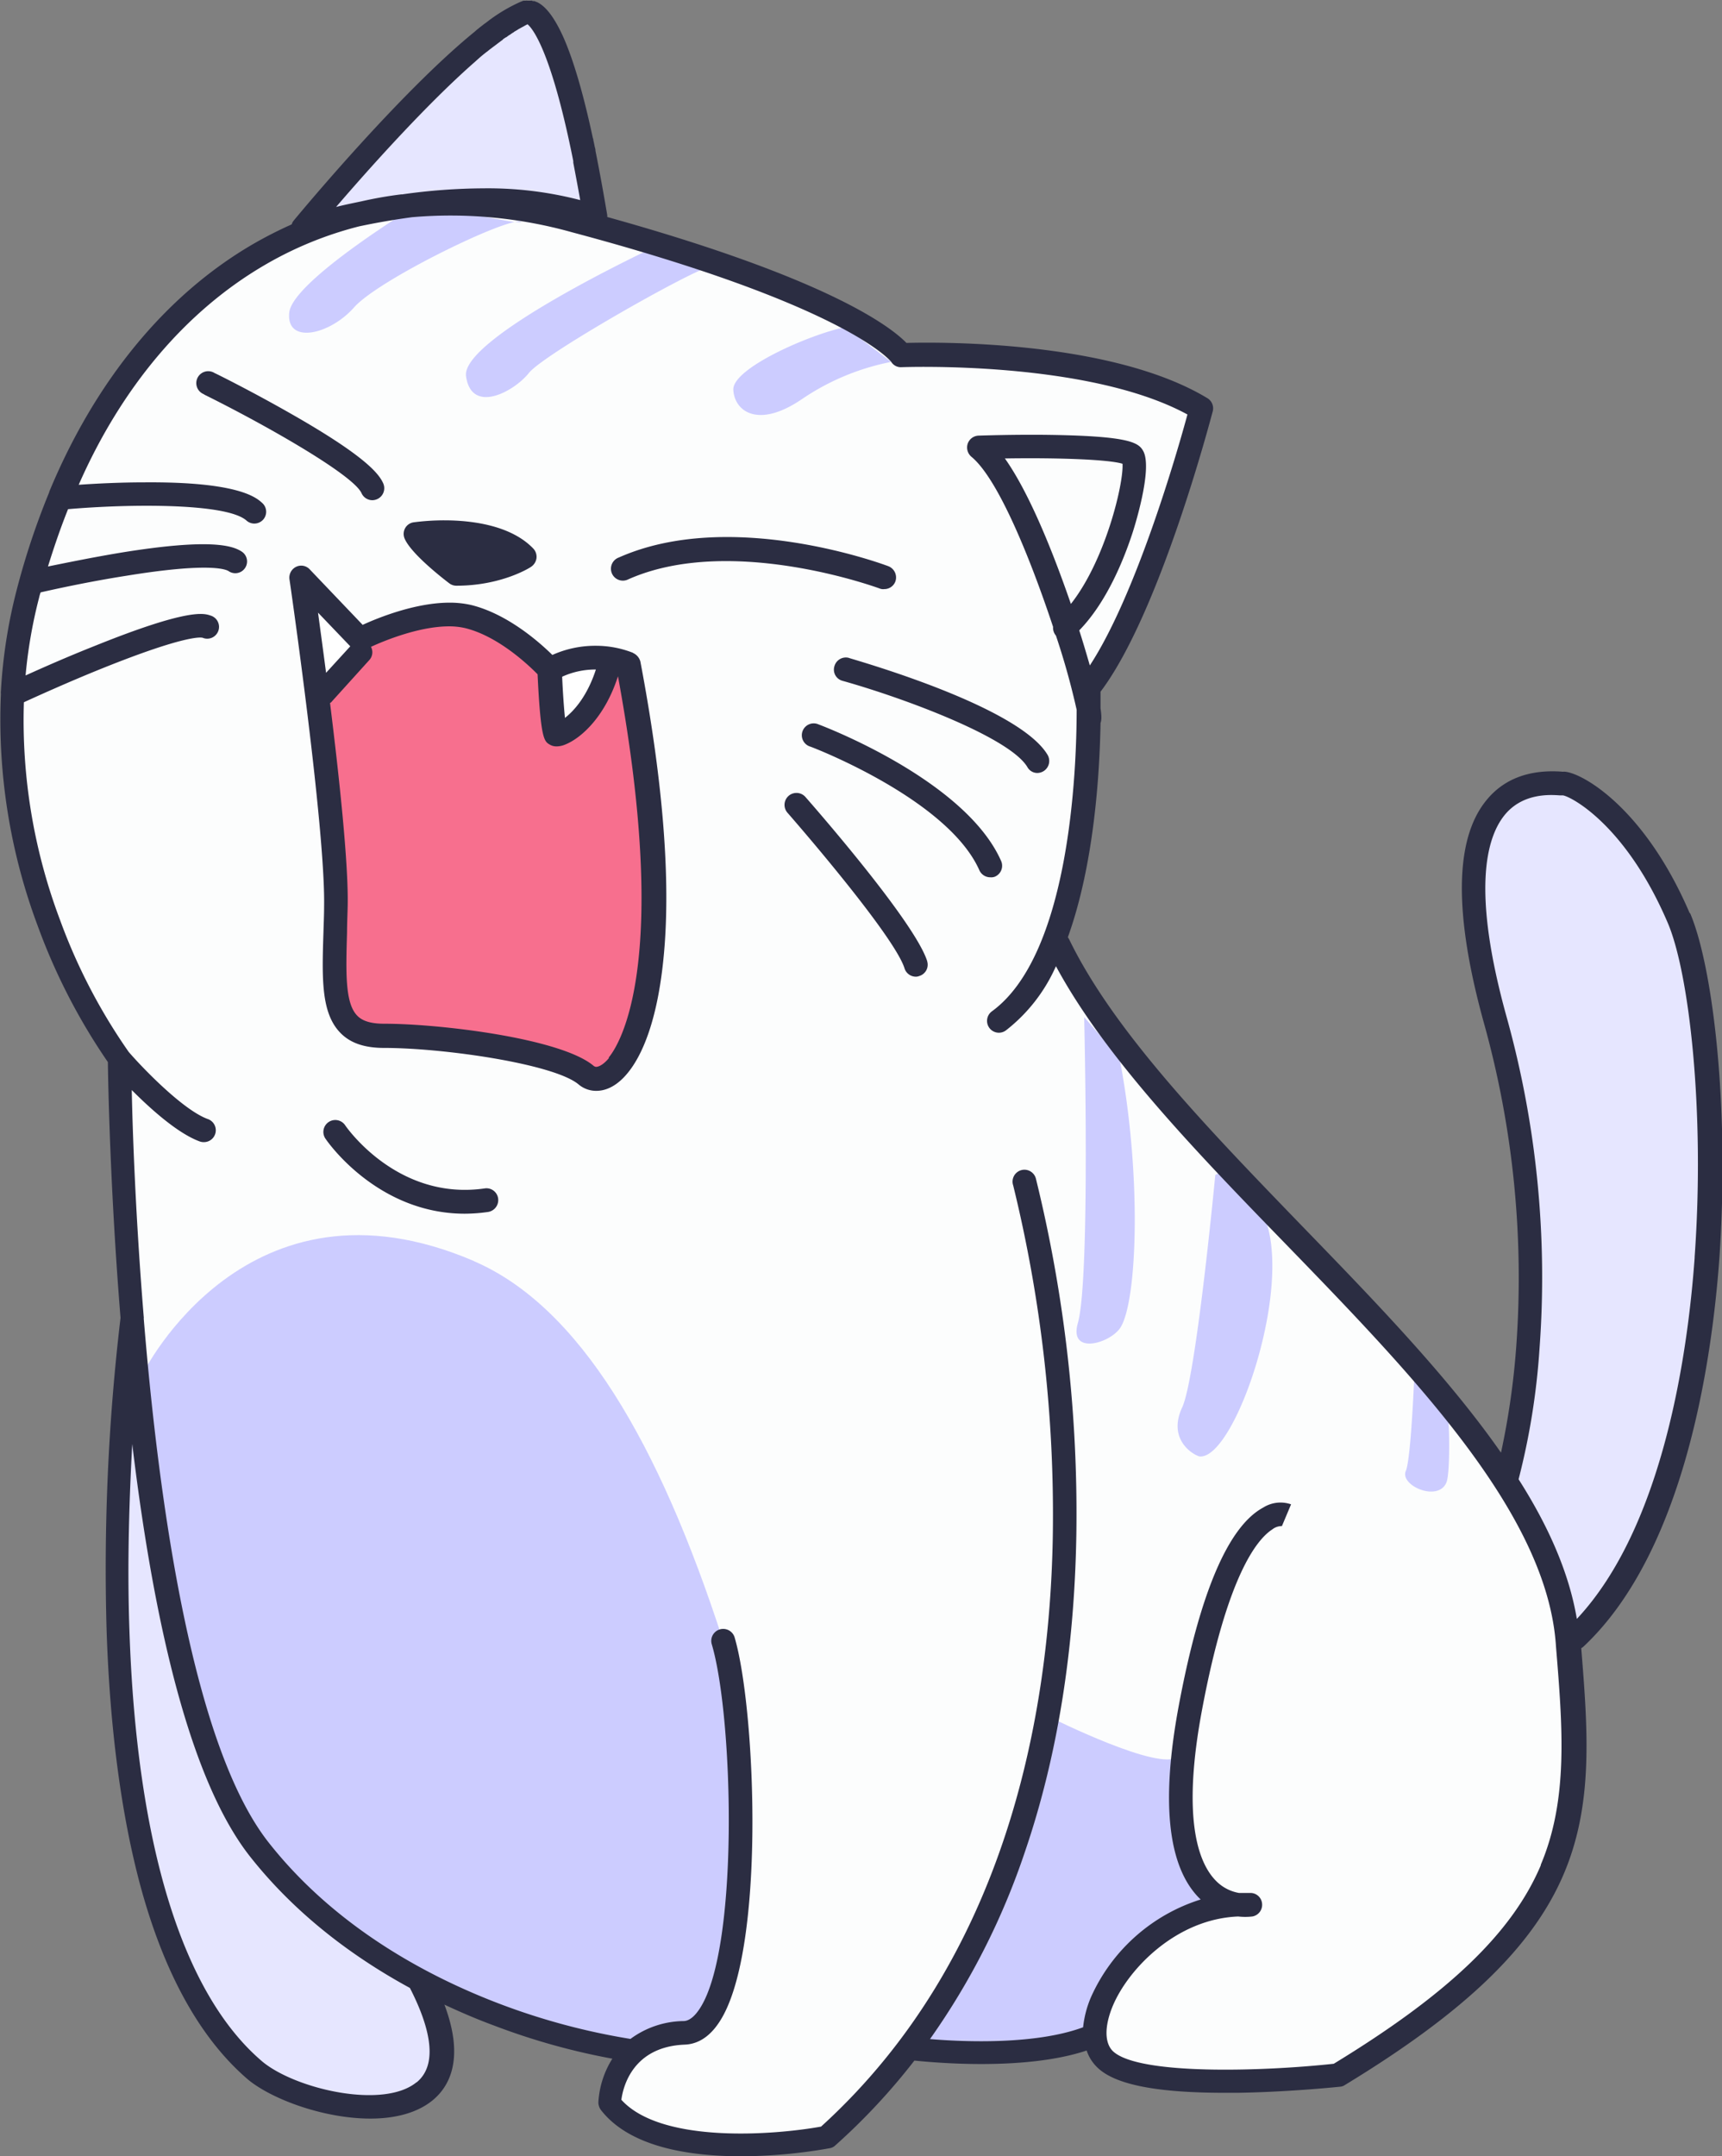 <svg xmlns="http://www.w3.org/2000/svg" viewBox="0 0 325.16 407"><rect x="0" y="0" width="325.16" height="407" fill="#808080" stroke="none"/><defs><style>.cls-1{fill:#fcfdfd;}.cls-2{fill:#e6e6ff;}.cls-3{fill:#f76f8e;}.cls-4{fill:#fff;}.cls-5{fill:#ccf;}.cls-6{fill:#2b2d42;}</style></defs><g id="Calque_2" data-name="Calque 2"><g id="Calque_1-2" data-name="Calque 1"><path class="cls-1" d="M252.59,391.74c-35,9.67-46.26-7.44-46.26-7.44l-34.51,2.43L156,403.42c-22.12,6.05-41-6.45-41-6.45l4.2-10A115.45,115.45,0,0,1,99,382.12c-22.9-6.87-36.14-16.16-44.78-27.06-1.81-1.89-3.54-3.86-5.22-6C23.9,317.31,22.5,205.91,22.42,200v-.29c-.66-.91-25.33-33.93-19.41-76.86A95,95,0,0,1,15.92,83.81C24.48,67.65,36.4,54.53,51.41,46.59c3.46-2.34,5.64-3.49,5.64-3.49,2.59-.74,5.18-1.4,7.77-1.89,12.91-3.71,27.55-3.91,43.8.41C162.94,56.09,170.18,67,170.18,67s37.42-1.6,56.75,10.08v.08a99,99,0,0,1-3.21,11.14c-3.86,12.54-10.73,32.28-18.09,41.5,4.4,11.39-5.64,48.48-5.64,48.48,3.21,13.08,75.67,89.94,84.51,101.21s12.79,29.77,12.79,29.77c8,62-44.7,82.49-44.7,82.49Z"/><path class="cls-2" d="M297.29,309.25l-12.87-29.77s11.68-37.84-2-86.94,10.85-44.66,12.87-44.66,13.28,5.63,21.71,25.37,12.09,106.23-19.7,136ZM41.5,338.65C36.65,327,24.85,248.72,24.85,248.72S10,358.76,48.17,391c10.56,8.6,47.12,15.79,30.59-15.71,0,0-32.45-24.92-37.26-36.6ZM99.12,2.3C86.33,7.69,57,43.14,57,43.14S89,32.73,112.36,41C105.37-1.4,99.12,2.3,99.12,2.3Z"/><path class="cls-3" d="M110.63,202.9c-5.39-4.56-27-7.4-38.12-7.4s-9.38-9.37-9.09-24.47-6.54-62-6.54-62L68,120.7s12.25-6.25,20.48-4.28,15.38,10,15.38,10a17.73,17.73,0,0,1,14.8-1.15C131.11,191.27,116.06,207.47,110.63,202.9Z"/><path class="cls-4" d="M56.84,109l11.23,14.1-7,7.74Zm47,17.35s.49,11.85,1.23,12.26,6.95-2.43,9.87-12.38c0,0-8.27-1.44-11.1.12Z"/><path class="cls-5" d="M236.1,359.54s-18.18,3.87-21.59,10.41-8.18,14.35-8.18,14.35-27.39,5.8-34.51,2.43c0,0,25.87-43.8,26.45-62.59,0,0,21,10.52,24.18,7.4s1.15,19.61,4.27,22.49,9.38,5.51,9.38,5.51ZM89.54,238.06C46.52,219.56,27,259.24,27,259.24s1.89,55.23,17.56,83,63.78,44.45,74.59,44.78,17.93-11.76,17.93-11.76c7.24-14.1-.57-65.63-.57-65.63-12.09-37.38-27.14-63-47-71.56Z"/><path class="cls-5" d="M159.65,61.77l8.64,6.54a45.43,45.43,0,0,0-16.82,7c-8.35,5.71-12.79,2.3-13-1.73s14.35-10.44,21.18-11.84ZM204.72,192s1.2,49.31-1.19,57.74c-1.77,6.17,6.17,3.83,8.06.82,3.21-5.14,4-29.15-.21-50.91Zm24.76,29.78s-3.62,38.24-6.25,43.88,1.4,8.63,3.21,9.25c6.21.86,16.69-28.38,13.07-42.85s-10-10.28-10-10.28ZM88,71c1,7.24,9,3,11.89-.62s31.38-19.69,34-19.94c-1.65-.49-10.69-3.62-10.69-3.62S87,63.78,88,71Zm46.1-20.52H134C134.2,50.58,134.28,50.58,134.11,50.5ZM98.29,41.86a2.12,2.12,0,0,0-1.11,0C98.25,42,98.79,42.07,98.29,41.86ZM79.17,38.45S55.24,52.93,54.62,59s7.65,4.24,12.26-1c4.23-4.77,24.84-15,30.26-16.08C92.83,41.25,79.17,38.45,79.17,38.45ZM273.32,267c-.41-1.2-6.25-7.65-6.25-7.65s-.62,16-1.61,18.3c-1.19,2.75,6.05,5.92,7.65,2.22.74-1.65.62-11.68.21-12.87Z"/><path class="cls-6" d="M319.05,172.35c-8.64-20.15-20.65-26.69-23.77-26.69a1,1,0,0,1-.33,0c-6.17-.45-11,1.36-14.27,5.39-6.05,7.36-6.17,21.54-.45,42.15a179,179,0,0,1,6.08,60.94,144.6,144.6,0,0,1-2.88,20.07c-10.07-14.43-24-28.79-37.67-42.89-17.39-18-35.4-36.52-43.87-54-.09-.16-.17-.28-.25-.41,5-13.86,6-31,6.17-40.34a.14.14,0,0,1,0-.08c.12-.37.29-.87,0-2.8,0-1.36,0-2.42,0-3.12C219,115.76,228.57,79.2,229,77.64a2.24,2.24,0,0,0-1-2.47c-18-10.89-50.38-10.61-56.84-10.44-3-3.09-14.8-12.17-56.5-23.77a1.17,1.17,0,0,0,0-.37c-.74-4.4-1.48-8.43-2.22-12.13v-.08c0-.29-.12-.54-.17-.83s-.16-.78-.24-1.15c0-.12,0-.2-.08-.33-1.77-8.26-3.62-14.6-5.51-18.91-1.65-3.71-3.34-6-5.1-6.79h-.05a1.59,1.59,0,0,0-.41-.16s-.08,0-.16,0-.17,0-.25-.08a.7.7,0,0,0-.29,0H100c-.12,0-.25,0-.37,0a1.17,1.17,0,0,0-.37,0h0c-.12,0-.21,0-.33,0h0c-.21,0-.37.13-.54.17A30.85,30.85,0,0,0,92.7,3.58s-.08.08-.12.08L92,4.11c-.12.08-.2.17-.33.25s-.29.2-.45.33l-.53.41c-.09.08-.17.12-.25.2-.25.21-.54.42-.78.66C75.43,17.52,56.43,40.47,55.44,41.66a3.14,3.14,0,0,1-.24.33.14.14,0,0,1,0,.08,1.63,1.63,0,0,0-.13.29,78.17,78.17,0,0,0-7.4,3.78C31.18,55.76,17.94,72,9.3,92.82c0,0,0,0,0,.08a141.88,141.88,0,0,0-6.17,18.54A97.5,97.5,0,0,0,.17,130.49a2.37,2.37,0,0,0,0,.53,111,111,0,0,0,7,43.88,114.42,114.42,0,0,0,13.2,25.58c.05,4,.42,24,2.39,48.28a402.32,402.32,0,0,0-2.63,59c.61,18.46,2.75,34.58,6.29,47.87,4.52,16.86,11.43,29.28,20.52,37,4.57,3.7,14.31,7.28,23,7.28,4.52,0,8.76-1,11.76-3.46,3.29-2.71,6-8,2.22-18.05,3.25,1.52,6.37,2.84,9.25,3.9a127,127,0,0,0,22.46,6.3,17.27,17.27,0,0,0-2.64,8.22,2.47,2.47,0,0,0,.46,1.44c5.47,7.07,16.77,8.76,26.48,8.76a96.47,96.47,0,0,0,16.74-1.52,2,2,0,0,0,1.07-.54,119.74,119.74,0,0,0,14.92-16c2,.2,6.83.65,12.63.65,6.33,0,13.82-.53,19.9-2.55a7.84,7.84,0,0,0,2.26,3.42c3.42,3.08,11.23,4.56,23.77,4.56h2.55c10-.16,19.21-1.15,19.29-1.15a1.83,1.83,0,0,0,.91-.33c22.74-13.82,35.49-26.11,41.32-39.85,5.56-13.12,4.57-26.81,3.29-42.6a1.57,1.57,0,0,0,.42-.29c19-17.81,24.22-53.54,25.66-73.24,2-29.16-1.32-55.35-5.51-65.18ZM89.54,11.8l0,0c.24-.2.49-.45.74-.66a0,0,0,0,0,0,0c.49-.45,1-.86,1.52-1.27,0,0,.08-.08.12-.08l.62-.5s.08-.08.12-.08c.46-.37,1-.74,1.4-1.07a.83.83,0,0,0,.17-.12l.49-.37A.76.76,0,0,0,95,7.4,6.61,6.61,0,0,1,95.62,7s.08,0,.13-.08a4.86,4.86,0,0,1,.53-.37c.08,0,.16-.12.25-.17l.37-.24c.08,0,.16-.13.24-.17l.41-.24a2.75,2.75,0,0,0,.33-.21c.13-.08.25-.12.37-.21a1.77,1.77,0,0,0,.29-.16A2.3,2.3,0,0,0,98.83,5a1.46,1.46,0,0,0,.29-.17l.24-.12.25-.13c.91.74,4.4,4.86,8.51,25.17l.13.66c0,.08,0,.21,0,.29.41,2.18.86,4.52,1.31,7.07a69.15,69.15,0,0,0-18.26-2.22,112.36,112.36,0,0,0-15.42,1.15.36.36,0,0,0-.2,0A75.28,75.28,0,0,0,68.27,38c-1.76.37-3.41.7-4.81,1.07C69.47,32.08,80.36,19.86,89.54,11.8ZM78.64,393.06c-6.25,5.1-22.66,1.32-29-3.83-15.13-12.74-23.85-40.91-25.2-81.46-.46-12.91,0-25.21.53-35.2,4.69,38.94,12.17,65.14,22.29,77.93,8.84,11.18,19.86,19.16,30.14,24.75,3.17,6.17,5.84,14.07,1.28,17.81Zm212.32-41c-5.39,12.75-17.44,24.3-39.11,37.5-13.69,1.48-36.68,2.14-41.62-2.3-1.68-1.52-1.72-4.73-.12-8.59,2.92-7,12-16.45,23.69-16.91a11.74,11.74,0,0,0,2.67,0,2.23,2.23,0,0,0,1.85-2.34,2.2,2.2,0,0,0-2.1-2.1c-.74,0-1.52,0-2.26,0a8,8,0,0,1-4.36-2.3c-3.33-3.37-6.5-11.76-2.59-32.45,4.73-25.12,10.32-32,13.24-33.88a2.87,2.87,0,0,1,1.94-.62.38.38,0,0,0-.13,0l1.73-4.11a6.11,6.11,0,0,0-5.26.61c-6.58,3.54-11.93,16-15.92,37.26-3.41,18.14-2.14,30.35,3.78,36.4l.33.32A33.78,33.78,0,0,0,206,377a19.62,19.62,0,0,0-1.48,5.67c-9,3.34-22.62,2.76-28.91,2.23a136,136,0,0,0,17.93-35.37c6.08-17.77,9.33-37.88,9.7-59.71a264.4,264.4,0,0,0-7.61-67.24,2.24,2.24,0,1,0-4.31,1.19,260.66,260.66,0,0,1,7.48,66c-.53,33.35-8.6,79.73-43.76,111.65-8.59,1.56-30.1,3.33-37.71-5.06.33-2.51,2.18-10,11.93-10.41,2.43-.08,4.56-1.39,6.29-3.86,9.17-12.87,7.16-59.43,3.17-73a2.25,2.25,0,0,0-4.32,1.28c4.11,13.82,5.26,58.27-2.51,69.13-1.36,1.93-2.47,2-2.84,2a17.21,17.21,0,0,0-10,3.37,126.24,126.24,0,0,1-24.59-6.58c-12.79-4.85-30.72-14-43.68-30.43-14.26-18-20.72-63.29-23.64-99a.7.7,0,0,0,0-.29c-1.52-18.63-2.1-34.67-2.26-42.81,3.53,3.54,8.67,8.18,12.83,9.7a2.16,2.16,0,0,0,.78.13,2.24,2.24,0,0,0,.74-4.36c-4.65-1.69-12.3-9.62-14.93-12.67a108,108,0,0,1-13-25,106.76,106.76,0,0,1-6.79-41c2.51-1.15,8.51-3.87,14.85-6.42,15.75-6.33,18.62-5.84,18.91-5.75a2.23,2.23,0,1,0,1.48-4.2c-1.23-.41-4.07-1.44-21.92,5.76-5.05,2-9.91,4.15-13,5.55a91,91,0,0,1,2.55-14.68,7.94,7.94,0,0,1,.29-1c2.13-.49,8.92-2,16.08-3.12,15.91-2.6,19-1.2,19.45-.87a2.22,2.22,0,1,0,2.46-3.7c-1.8-1.19-6.12-2.51-22.65.16-5.52.91-10.78,2-13.95,2.64,1.16-3.75,2.39-7.32,3.79-10.82,11.59-1,29.89-1.19,33.68,2.14a2.22,2.22,0,0,0,1.48.58,2.27,2.27,0,0,0,1.68-.74,2.23,2.23,0,0,0-.2-3.17c-1.11-1-4.48-4-22.13-3.87-4.89,0-9.45.25-12.5.46C23,73,35.09,58.77,49.81,50.13a68.77,68.77,0,0,1,18-7.4c2.92-.62,6.34-1.24,10-1.73A84.9,84.9,0,0,1,108,43.84c50.75,13.53,59.84,23.89,60.29,24.47a2.12,2.12,0,0,0,1.93,1c.37,0,35.12-1.35,54,8.93-1.89,7-9.67,34-18.43,47.37-.61-2.1-1.27-4.36-2-6.62,5.26-5.39,8.47-13.57,10-18.22.17-.49,4-12.29,2.06-15.67-.87-1.56-2.67-2.75-17-3-7-.12-14,.13-14.06.13a2.25,2.25,0,0,0-2.06,1.52,2.29,2.29,0,0,0,.7,2.47c5.14,4.23,11.27,19.61,15.42,32.11a2.29,2.29,0,0,0,.54,1.65,139.18,139.18,0,0,1,3.91,14c0,11.76-1.36,46.26-16,56.92a2.23,2.23,0,1,0,2.63,3.61,31.34,31.34,0,0,0,9.46-12.13c9.25,17.19,26.44,35,43.14,52.19,24.46,25.21,49.71,51.28,51.28,76.2v0c1.27,15.42,2.34,28.91-2.88,41.25ZM202.21,114c-.28-.82-.57-1.64-.86-2.46-3-8.43-7.2-18.8-11.6-25,9.67-.16,19.54.17,22.21,1C212.21,91.17,208.75,105.73,202.21,114ZM320,237.32c-1.31,18.35-6,50.92-22.25,68.27-1.48-8.8-5.42-17.6-11-26.36a133.48,133.48,0,0,0,3.95-24.63A183.14,183.14,0,0,0,284.5,192c-6.62-23.81-3.86-33.84-.41-38.12s8.76-3.86,10.49-3.74c.24,0,.45,0,.57,0,1.65.29,11.89,5.68,19.74,24,4.07,9.42,7.08,35.65,5.1,63.16ZM94.06,226.22a2.27,2.27,0,0,1-1.89,2.55,31.93,31.93,0,0,1-4.4.33c-16.41,0-25.83-13.45-26.24-14.06a2.25,2.25,0,1,1,3.7-2.55c.41.57,10,14.18,26.28,11.84a2.22,2.22,0,0,1,2.55,1.89Zm25.45-103a19.07,19.07,0,0,0-7.07-1.32,19.7,19.7,0,0,0-8.14,1.73c-2.47-2.43-8.47-7.73-15.3-9.42a18.09,18.09,0,0,0-4.11-.45c-6.38,0-13.37,2.79-16.41,4.19l-10-10.48A2.19,2.19,0,0,0,55.9,107a2.27,2.27,0,0,0-1.24,2.35c.08.45,6.79,46.92,6.54,61.68,0,1.69-.08,3.29-.12,4.86-.29,8.84-.45,15.25,3.12,19,1.9,2,4.61,2.92,8.35,2.92,11.23,0,32,3,36.68,6.87a5.12,5.12,0,0,0,3.38,1.23c1.44,0,3.61-.57,5.88-3.33,2.59-3.12,5.92-9.87,7-24s-.5-32.24-4.57-53.71a2.48,2.48,0,0,0-1.36-1.6Zm-7.07,3.16h.08c-1.64,5.06-4.15,7.82-5.84,9.13-.2-2-.41-4.93-.53-7.77a15,15,0,0,1,6.29-1.36ZM60.05,115.64,66.14,122l-4.57,5c-.57-4.4-1.11-8.31-1.52-11.39ZM115,199.7c-1,1.23-1.93,1.68-2.43,1.68a.81.81,0,0,1-.49-.2c-6.17-5.19-29-7.94-39.56-7.94-2.43,0-4.11-.49-5.1-1.56-2.3-2.39-2.1-8.27-1.89-15.71,0-1.56.08-3.21.12-4.94.17-8-1.6-24.34-3.33-38.32a1.21,1.21,0,0,0,.41-.37l7-7.74a2.17,2.17,0,0,0,.32-2.5c2.59-1.2,9.13-3.87,14.77-3.87a13.48,13.48,0,0,1,3,.33c6.25,1.52,12,7,13.69,8.72.58,12.25,1.24,12.66,2.31,13.28a2.46,2.46,0,0,0,1.31.33,4.32,4.32,0,0,0,1.65-.37c3.12-1.28,7.52-5.39,9.91-12.87,10,54.4.29,69.54-1.77,72ZM38.54,74.43a2.25,2.25,0,1,1,2-4c.08,0,7.19,3.54,14.51,7.73C68.81,86,71.52,89.36,72.35,91.21a2.26,2.26,0,0,1-1.11,3,2.32,2.32,0,0,1-.91.21,2.25,2.25,0,0,1-2.06-1.32c-1.56-3.49-18.34-13-29.73-18.63Zm127.65,36.69c-.33-.13-28.17-10.37-47.54-1.77a2.25,2.25,0,1,1-1.81-4.11c21.1-9.38,49.72,1.19,50.91,1.64a2.28,2.28,0,0,1,1.32,2.88,2.22,2.22,0,0,1-2.1,1.44,1.74,1.74,0,0,1-.78-.08ZM76.42,101.7a2.22,2.22,0,0,1,.08-2,2.19,2.19,0,0,1,1.64-1.11,44.87,44.87,0,0,1,5.76-.37c5.39,0,12.67,1,16.82,5.35a2.27,2.27,0,0,1,.58,1.81,2.34,2.34,0,0,1-1,1.6c-.21.17-5.59,3.58-14.11,3.58a2.21,2.21,0,0,1-1.35-.45c-1.69-1.28-7.24-5.68-8.43-8.43Zm83.85,22.49c3.29,1,32.2,9.34,37.54,18.3a2.27,2.27,0,0,1-.78,3.09,2.39,2.39,0,0,1-1.15.33A2.15,2.15,0,0,1,194,144.8c-3.33-5.6-23.2-13-34.92-16.29a2.18,2.18,0,0,1-1.52-2.75,2.24,2.24,0,0,1,2.76-1.57ZM187,165.6a2.25,2.25,0,0,1-2.06-1.31C179,150.84,153.28,141,153,140.93a2.24,2.24,0,1,1,1.56-4.19c1.11.41,27.72,10.56,34.46,25.74a2.24,2.24,0,0,1-1.15,3A1.92,1.92,0,0,1,187,165.6Zm-11.93,15.84a2.22,2.22,0,0,1-1.48,2.79,1.69,1.69,0,0,1-.66.13,2.24,2.24,0,0,1-2.13-1.57c-1.69-5.42-16.54-23-22.09-29.36a2.24,2.24,0,0,1,3.37-3c2.1,2.39,20.69,23.69,23,31Z"/></g></g></svg>